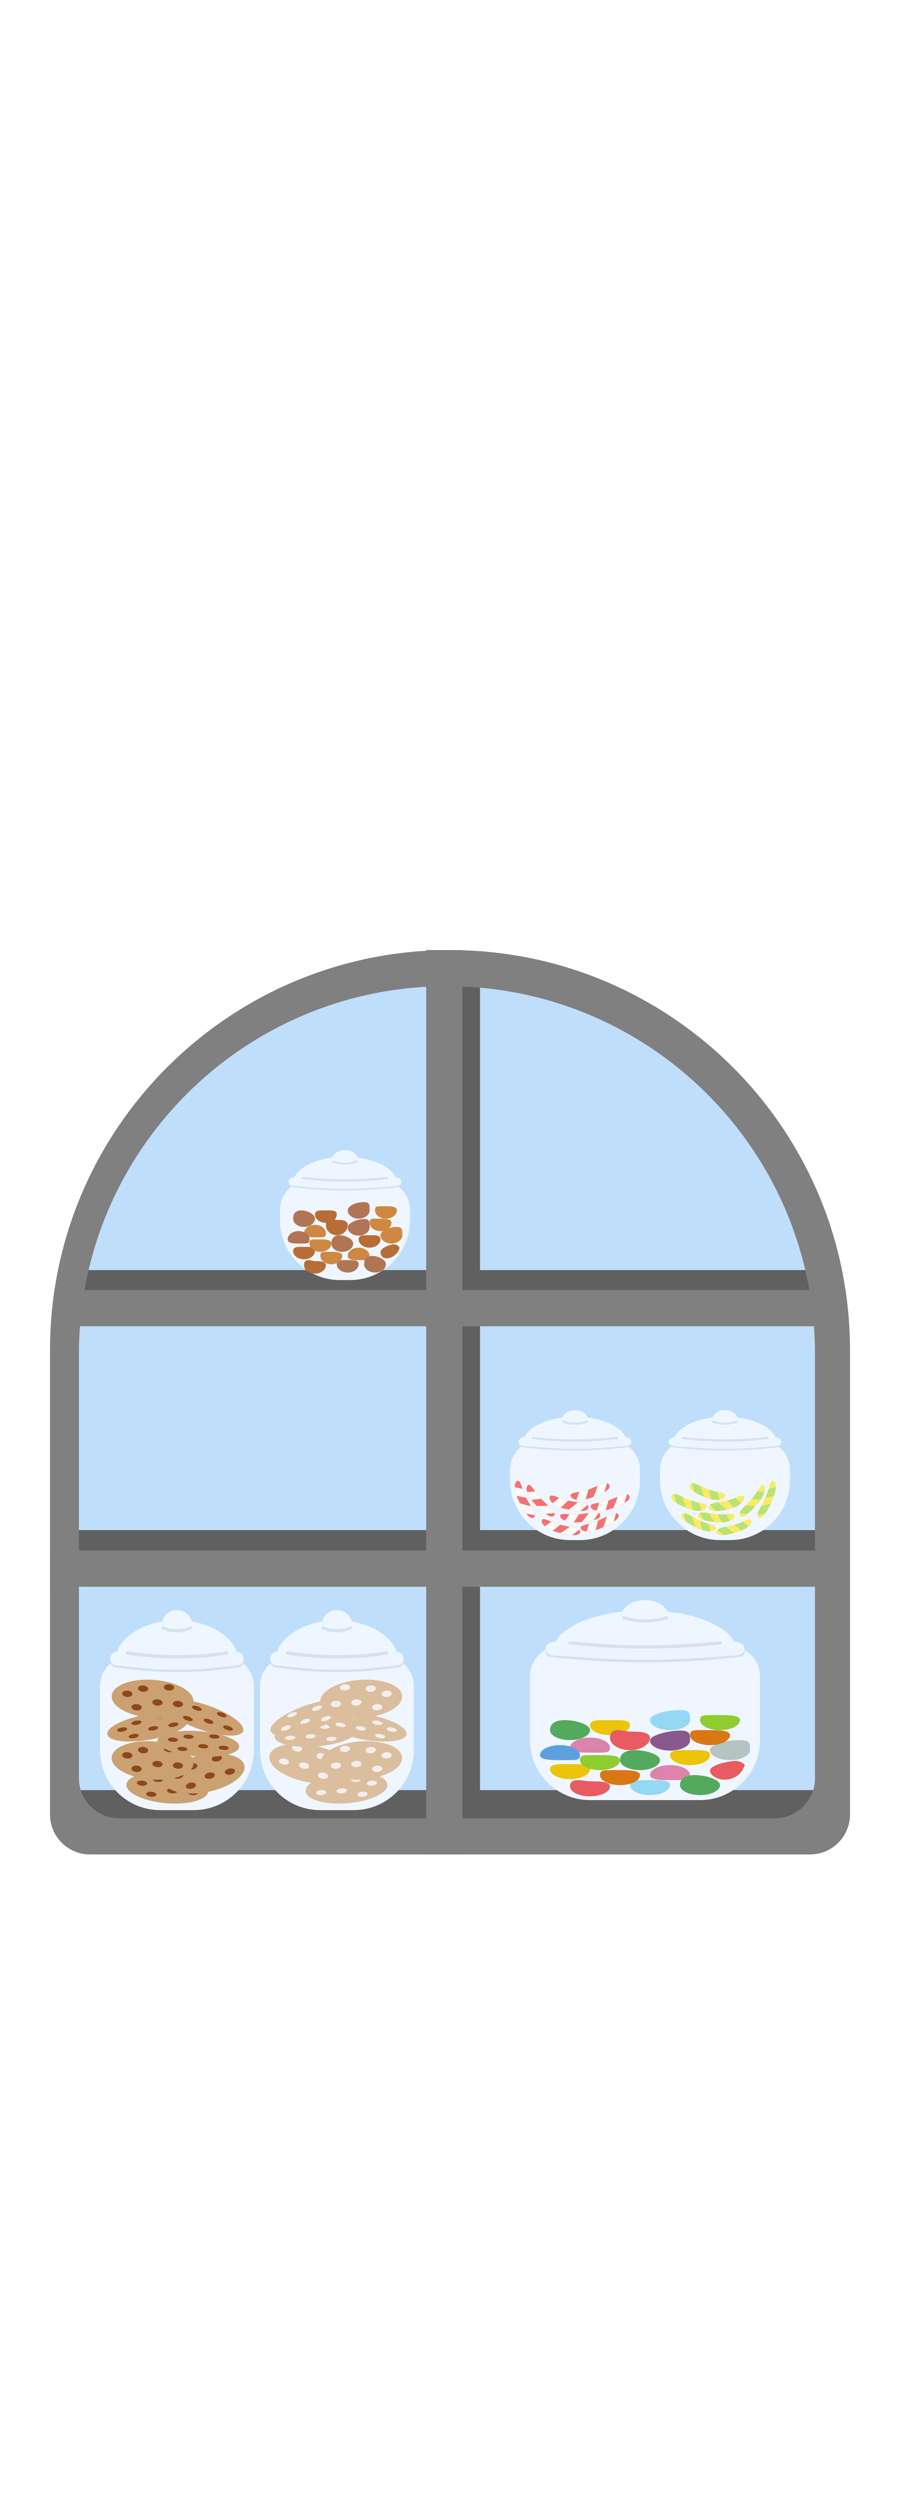 <svg width="90" height="250" viewBox="0 0 90 250" fill="none" xmlns="http://www.w3.org/2000/svg">
<path d="M7.894 135.417C7.894 115.093 24.37 98.617 44.694 98.617V98.617C65.018 98.617 81.494 115.093 81.494 135.417V177.816C81.494 180.025 79.703 181.816 77.494 181.816H11.894C9.685 181.816 7.894 180.025 7.894 177.816V135.417Z" fill="#BEDEFC"/>
<rect x="44" y="98" width="4" height="87" fill="#606060"/>
<rect x="7" y="131" width="4" height="76" transform="rotate(-90 7 131)" fill="#606060"/>
<rect x="7" y="157" width="4" height="76" transform="rotate(-90 7 157)" fill="#606060"/>
<rect x="6" y="183" width="4" height="76" transform="rotate(-90 6 183)" fill="#606060"/>
<path fill-rule="evenodd" clip-rule="evenodd" d="M45 95C22.909 95 5 112.909 5 135V181.434C5 183.643 6.791 185.434 9 185.434H81C83.209 185.434 85 183.643 85 181.434V135C85 112.909 67.091 95 45 95ZM44.694 98.617C24.37 98.617 7.894 115.093 7.894 135.417V177.816C7.894 180.025 9.685 181.816 11.894 181.816H77.494C79.703 181.816 81.494 180.025 81.494 177.816V135.417C81.494 115.093 65.018 98.617 44.694 98.617Z" fill="#808080"/>
<rect x="42.62" y="95" width="3.617" height="90.434" fill="#808080"/>
<rect x="5" y="158.665" width="3.617" height="79.582" transform="rotate(-90 5 158.665)" fill="#808080"/>
<rect x="5.723" y="132.62" width="3.617" height="78.858" transform="rotate(-90 5.723 132.62)" fill="#808080"/>
<path d="M41.385 168.615C41.385 166.959 40.041 165.615 38.385 165.615H29C27.343 165.615 26 166.959 26 168.615V175C26 178.314 28.686 181 32 181H35.385C38.698 181 41.385 178.314 41.385 175V168.615Z" fill="#F0F8FF"/>
<path d="M40.359 166.206C40.359 165.896 40.082 165.658 39.775 165.705L39.482 165.75C35.645 166.341 31.74 166.341 27.903 165.75L27.61 165.705C27.302 165.658 27.026 165.896 27.026 166.206V166.206C27.026 166.456 27.208 166.669 27.455 166.707L27.695 166.744C31.67 167.356 35.715 167.356 39.69 166.744L39.929 166.707C40.176 166.669 40.359 166.456 40.359 166.206V166.206Z" fill="#D6E2ED"/>
<path d="M27.538 166.128C28.531 166.128 30.294 166.128 33.692 166.128C37.091 166.128 37.861 166.128 39.846 166.128C39.846 163.862 37.091 162.026 33.692 162.026C30.294 162.026 27.538 163.862 27.538 166.128Z" fill="#EEF7FF"/>
<path d="M32.154 162.538C32.402 162.538 32.843 162.538 33.692 162.538C34.542 162.538 34.734 162.538 35.231 162.538C35.231 161.689 34.542 161 33.692 161C32.843 161 32.154 161.689 32.154 162.538Z" fill="#EEF7FF"/>
<path d="M40.359 165.856C40.359 165.453 40.01 165.138 39.609 165.179L36.897 165.458C34.766 165.676 32.618 165.676 30.487 165.458L27.775 165.179C27.374 165.138 27.026 165.453 27.026 165.856C27.026 166.205 27.289 166.497 27.636 166.533L30.146 166.79C32.504 167.032 34.88 167.032 37.238 166.79L39.748 166.533C40.095 166.497 40.359 166.205 40.359 165.856Z" fill="#EEF7FF"/>
<path d="M38.821 165.296C38.821 165.194 38.73 165.115 38.629 165.128L38.071 165.203C35.165 165.59 32.22 165.59 29.314 165.203L28.756 165.128C28.654 165.115 28.564 165.194 28.564 165.296V165.296C28.564 165.381 28.627 165.453 28.711 165.464L29.159 165.524C32.168 165.925 35.217 165.925 38.225 165.524L38.673 165.464C38.758 165.453 38.821 165.381 38.821 165.296V165.296Z" fill="#D6E2ED"/>
<path d="M35.231 162.779C35.231 162.666 35.113 162.591 35.01 162.637V162.637C34.175 163.008 33.209 163.008 32.374 162.637V162.637C32.271 162.591 32.154 162.666 32.154 162.779V162.779C32.154 162.841 32.191 162.897 32.247 162.922V162.922C33.16 163.328 34.224 163.328 35.137 162.922V162.922C35.194 162.897 35.231 162.841 35.231 162.779V162.779Z" fill="#D6E2ED"/>
<ellipse rx="4.103" ry="1.538" transform="matrix(-0.996 0.084 0.084 0.996 34.654 178.777)" fill="#DBBD99"/>
<ellipse rx="0.513" ry="0.256" transform="matrix(-0.996 0.084 0.084 0.996 32.12 179.249)" fill="#F5EFEC"/>
<ellipse rx="0.513" ry="0.256" transform="matrix(-0.996 0.084 0.084 0.996 37.187 178.305)" fill="#F5EFEC"/>
<ellipse rx="0.513" ry="0.256" transform="matrix(-0.996 0.084 0.084 0.996 35.611 177.924)" fill="#F5EFEC"/>
<ellipse rx="0.513" ry="0.256" transform="matrix(-0.996 0.084 0.084 0.996 34.164 179.076)" fill="#F5EFEC"/>
<ellipse rx="0.513" ry="0.256" transform="matrix(-0.996 0.084 0.084 0.996 36.252 179.413)" fill="#F5EFEC"/>
<ellipse rx="0.513" ry="0.256" transform="matrix(-0.996 0.084 0.084 0.996 33.034 177.885)" fill="#F5EFEC"/>
<ellipse rx="4.103" ry="1.866" transform="matrix(-0.981 -0.194 -0.194 0.981 30.971 176.345)" fill="#DBBD99"/>
<ellipse rx="0.513" ry="0.311" transform="matrix(-0.981 -0.194 -0.194 0.981 28.395 176.151)" fill="#F5EFEC"/>
<ellipse rx="0.513" ry="0.311" transform="matrix(-0.981 -0.194 -0.194 0.981 33.546 176.538)" fill="#F5EFEC"/>
<ellipse rx="0.513" ry="0.311" transform="matrix(-0.981 -0.194 -0.194 0.981 32.158 175.629)" fill="#F5EFEC"/>
<ellipse rx="0.513" ry="0.311" transform="matrix(-0.981 -0.194 -0.194 0.981 30.407 176.55)" fill="#F5EFEC"/>
<ellipse rx="0.513" ry="0.311" transform="matrix(-0.981 -0.194 -0.194 0.981 32.299 177.559)" fill="#F5EFEC"/>
<ellipse rx="0.513" ry="0.311" transform="matrix(-0.981 -0.194 -0.194 0.981 29.703 174.825)" fill="#F5EFEC"/>
<ellipse rx="4.103" ry="1.909" transform="matrix(-0.997 0.076 0.076 0.997 36.123 176.035)" fill="#DBBD99"/>
<ellipse rx="0.513" ry="0.318" transform="matrix(-0.997 0.076 0.076 0.997 33.591 176.546)" fill="#F5EFEC"/>
<ellipse rx="0.513" ry="0.318" transform="matrix(-0.997 0.076 0.076 0.997 38.656 175.523)" fill="#F5EFEC"/>
<ellipse rx="0.513" ry="0.318" transform="matrix(-0.997 0.076 0.076 0.997 37.074 175.005)" fill="#F5EFEC"/>
<ellipse rx="0.513" ry="0.318" transform="matrix(-0.997 0.076 0.076 0.997 35.636 176.391)" fill="#F5EFEC"/>
<ellipse rx="0.513" ry="0.318" transform="matrix(-0.997 0.076 0.076 0.997 37.73 176.87)" fill="#F5EFEC"/>
<ellipse rx="0.513" ry="0.318" transform="matrix(-0.997 0.076 0.076 0.997 34.493 174.882)" fill="#F5EFEC"/>
<ellipse rx="4.103" ry="1.265" transform="matrix(-0.997 0.076 0.076 0.997 31.557 173.367)" fill="#DBBD99"/>
<ellipse rx="0.513" ry="0.211" transform="matrix(-0.997 0.076 0.076 0.997 29.016 173.772)" fill="#F5EFEC"/>
<ellipse rx="0.513" ry="0.211" transform="matrix(-0.997 0.076 0.076 0.997 34.098 172.963)" fill="#F5EFEC"/>
<ellipse rx="0.513" ry="0.211" transform="matrix(-0.997 0.076 0.076 0.997 32.532 172.659)" fill="#F5EFEC"/>
<ellipse rx="0.513" ry="0.211" transform="matrix(-0.997 0.076 0.076 0.997 31.061 173.617)" fill="#F5EFEC"/>
<ellipse rx="0.513" ry="0.211" transform="matrix(-0.997 0.076 0.076 0.997 33.139 173.882)" fill="#F5EFEC"/>
<ellipse rx="0.513" ry="0.211" transform="matrix(-0.997 0.076 0.076 0.997 29.959 172.643)" fill="#F5EFEC"/>
<ellipse rx="4.103" ry="1.265" transform="matrix(-0.985 -0.175 -0.175 0.985 36.611 172.706)" fill="#DBBD99"/>
<ellipse rx="0.513" ry="0.211" transform="matrix(-0.985 -0.175 -0.175 0.985 34.05 172.466)" fill="#F5EFEC"/>
<ellipse rx="0.513" ry="0.211" transform="matrix(-0.985 -0.175 -0.175 0.985 39.173 172.946)" fill="#F5EFEC"/>
<ellipse rx="0.513" ry="0.211" transform="matrix(-0.985 -0.175 -0.175 0.985 37.732 172.262)" fill="#F5EFEC"/>
<ellipse rx="0.513" ry="0.211" transform="matrix(-0.985 -0.175 -0.175 0.985 36.069 172.824)" fill="#F5EFEC"/>
<ellipse rx="0.513" ry="0.211" transform="matrix(-0.985 -0.175 -0.175 0.985 38.015 173.598)" fill="#F5EFEC"/>
<ellipse rx="0.513" ry="0.211" transform="matrix(-0.985 -0.175 -0.175 0.985 35.244 171.607)" fill="#F5EFEC"/>
<ellipse rx="4.103" ry="1.265" transform="matrix(-0.944 0.329 0.329 0.944 30.94 171.75)" fill="#DBBD99"/>
<ellipse rx="0.513" ry="0.211" transform="matrix(-0.944 0.329 0.329 0.944 28.588 172.792)" fill="#F5EFEC"/>
<ellipse rx="0.513" ry="0.211" transform="matrix(-0.944 0.329 0.329 0.944 33.292 170.707)" fill="#F5EFEC"/>
<ellipse rx="0.513" ry="0.211" transform="matrix(-0.944 0.329 0.329 0.944 31.701 170.815)" fill="#F5EFEC"/>
<ellipse rx="0.513" ry="0.211" transform="matrix(-0.944 0.329 0.329 0.944 30.525 172.117)" fill="#F5EFEC"/>
<ellipse rx="0.513" ry="0.211" transform="matrix(-0.944 0.329 0.329 0.944 32.601 171.841)" fill="#F5EFEC"/>
<ellipse rx="0.513" ry="0.211" transform="matrix(-0.944 0.329 0.329 0.944 29.21 171.459)" fill="#F5EFEC"/>
<ellipse rx="4.103" ry="1.909" transform="matrix(-0.997 0.076 0.076 0.997 36.123 169.881)" fill="#DBBD99"/>
<ellipse rx="0.513" ry="0.318" transform="matrix(-0.997 0.076 0.076 0.997 33.591 170.392)" fill="#F5EFEC"/>
<ellipse rx="0.513" ry="0.318" transform="matrix(-0.997 0.076 0.076 0.997 38.656 169.369)" fill="#F5EFEC"/>
<ellipse rx="0.513" ry="0.318" transform="matrix(-0.997 0.076 0.076 0.997 37.074 168.851)" fill="#F5EFEC"/>
<ellipse rx="0.513" ry="0.318" transform="matrix(-0.997 0.076 0.076 0.997 35.636 170.237)" fill="#F5EFEC"/>
<ellipse rx="0.513" ry="0.318" transform="matrix(-0.997 0.076 0.076 0.997 37.73 170.716)" fill="#F5EFEC"/>
<ellipse rx="0.513" ry="0.318" transform="matrix(-0.997 0.076 0.076 0.997 34.493 168.728)" fill="#F5EFEC"/>
<g opacity="0.45" filter="url(#filter0_b_215_5298)">
<path d="M41.385 168.615C41.385 166.959 40.041 165.615 38.385 165.615H29C27.343 165.615 26 166.959 26 168.615V175C26 178.314 28.686 181 32 181H35.385C38.698 181 41.385 178.314 41.385 175V168.615Z" fill="#BEDBF5" fill-opacity="0.1"/>
</g>
<path d="M10 168.615C10 166.959 11.343 165.615 13 165.615H22.385C24.041 165.615 25.385 166.959 25.385 168.615V175C25.385 178.314 22.698 181 19.385 181H16C12.686 181 10 178.314 10 175V168.615Z" fill="#F0F8FF"/>
<path d="M11.026 166.206C11.026 165.896 11.303 165.658 11.61 165.705L11.903 165.75C15.74 166.341 19.645 166.341 23.482 165.75L23.775 165.705C24.082 165.658 24.359 165.896 24.359 166.206V166.206C24.359 166.456 24.176 166.669 23.929 166.707L23.69 166.744C19.715 167.356 15.67 167.356 11.695 166.744L11.455 166.707C11.208 166.669 11.026 166.456 11.026 166.206V166.206Z" fill="#D6E2ED"/>
<path d="M23.846 166.128C22.854 166.128 21.091 166.128 17.692 166.128C14.294 166.128 13.524 166.128 11.539 166.128C11.539 163.862 14.294 162.026 17.692 162.026C21.091 162.026 23.846 163.862 23.846 166.128Z" fill="#EEF7FF"/>
<path d="M19.231 162.538C18.983 162.538 18.542 162.538 17.692 162.538C16.843 162.538 16.65 162.538 16.154 162.538C16.154 161.689 16.843 161 17.692 161C18.542 161 19.231 161.689 19.231 162.538Z" fill="#EEF7FF"/>
<path d="M11.026 165.856C11.026 165.453 11.374 165.138 11.775 165.179L14.487 165.458C16.618 165.676 18.766 165.676 20.897 165.458L23.609 165.179C24.01 165.138 24.359 165.453 24.359 165.856C24.359 166.205 24.095 166.497 23.748 166.533L21.238 166.79C18.88 167.032 16.504 167.032 14.146 166.79L11.636 166.533C11.29 166.497 11.026 166.205 11.026 165.856Z" fill="#EEF7FF"/>
<path d="M12.564 165.296C12.564 165.194 12.654 165.115 12.756 165.128L13.314 165.203C16.22 165.59 19.164 165.59 22.07 165.203L22.628 165.128C22.73 165.115 22.82 165.194 22.82 165.296V165.296C22.82 165.381 22.758 165.453 22.673 165.464L22.225 165.524C19.216 165.925 16.168 165.925 13.159 165.524L12.711 165.464C12.627 165.453 12.564 165.381 12.564 165.296V165.296Z" fill="#D6E2ED"/>
<path d="M16.154 162.779C16.154 162.666 16.271 162.591 16.375 162.637V162.637C17.209 163.008 18.175 163.008 19.01 162.637V162.637C19.113 162.591 19.231 162.666 19.231 162.779V162.779C19.231 162.841 19.194 162.897 19.137 162.922V162.922C18.224 163.328 17.16 163.328 16.247 162.922V162.922C16.191 162.897 16.154 162.841 16.154 162.779V162.779Z" fill="#D6E2ED"/>
<ellipse cx="16.731" cy="178.777" rx="4.103" ry="1.538" transform="rotate(4.847 16.731 178.777)" fill="#CB9F6C"/>
<ellipse cx="19.264" cy="179.249" rx="0.513" ry="0.256" transform="rotate(4.847 19.264 179.249)" fill="#894211"/>
<ellipse cx="14.198" cy="178.305" rx="0.513" ry="0.256" transform="rotate(4.847 14.198 178.305)" fill="#894211"/>
<ellipse cx="15.774" cy="177.924" rx="0.513" ry="0.256" transform="rotate(4.847 15.774 177.924)" fill="#894211"/>
<ellipse cx="17.22" cy="179.076" rx="0.513" ry="0.256" transform="rotate(4.847 17.22 179.076)" fill="#894211"/>
<ellipse cx="15.133" cy="179.413" rx="0.513" ry="0.256" transform="rotate(4.847 15.133 179.413)" fill="#894211"/>
<ellipse cx="18.35" cy="177.885" rx="0.513" ry="0.256" transform="rotate(4.847 18.35 177.885)" fill="#894211"/>
<ellipse cx="20.414" cy="177.345" rx="4.103" ry="1.866" transform="rotate(-11.209 20.414 177.345)" fill="#CB9F6C"/>
<ellipse cx="22.989" cy="177.151" rx="0.513" ry="0.311" transform="rotate(-11.209 22.989 177.151)" fill="#894211"/>
<ellipse cx="17.838" cy="177.538" rx="0.513" ry="0.311" transform="rotate(-11.209 17.838 177.538)" fill="#894211"/>
<ellipse cx="19.226" cy="176.629" rx="0.513" ry="0.311" transform="rotate(-11.209 19.226 176.629)" fill="#894211"/>
<ellipse cx="20.977" cy="177.55" rx="0.513" ry="0.311" transform="rotate(-11.209 20.977 177.55)" fill="#894211"/>
<ellipse cx="19.086" cy="178.559" rx="0.513" ry="0.311" transform="rotate(-11.209 19.086 178.559)" fill="#894211"/>
<ellipse cx="21.681" cy="175.826" rx="0.513" ry="0.311" transform="rotate(-11.209 21.681 175.826)" fill="#894211"/>
<ellipse cx="15.261" cy="176.035" rx="4.103" ry="1.909" transform="rotate(4.345 15.261 176.035)" fill="#CB9F6C"/>
<ellipse cx="17.794" cy="176.546" rx="0.513" ry="0.318" transform="rotate(4.345 17.794 176.546)" fill="#894211"/>
<ellipse cx="12.728" cy="175.523" rx="0.513" ry="0.318" transform="rotate(4.345 12.728 175.523)" fill="#894211"/>
<ellipse cx="14.311" cy="175.005" rx="0.513" ry="0.318" transform="rotate(4.345 14.311 175.005)" fill="#894211"/>
<ellipse cx="15.748" cy="176.391" rx="0.513" ry="0.318" transform="rotate(4.345 15.748 176.391)" fill="#894211"/>
<ellipse cx="13.655" cy="176.87" rx="0.513" ry="0.318" transform="rotate(4.345 13.655 176.87)" fill="#894211"/>
<ellipse cx="16.891" cy="174.882" rx="0.513" ry="0.318" transform="rotate(4.345 16.891 174.882)" fill="#894211"/>
<ellipse cx="19.828" cy="174.367" rx="4.103" ry="1.265" transform="rotate(4.345 19.828 174.367)" fill="#CB9F6C"/>
<ellipse cx="22.369" cy="174.772" rx="0.513" ry="0.211" transform="rotate(4.345 22.369 174.772)" fill="#894211"/>
<ellipse cx="17.287" cy="173.963" rx="0.513" ry="0.211" transform="rotate(4.345 17.287 173.963)" fill="#894211"/>
<ellipse cx="18.853" cy="173.659" rx="0.513" ry="0.211" transform="rotate(4.345 18.853 173.659)" fill="#894211"/>
<ellipse cx="20.323" cy="174.617" rx="0.513" ry="0.211" transform="rotate(4.345 20.323 174.617)" fill="#894211"/>
<ellipse cx="18.246" cy="174.882" rx="0.513" ry="0.211" transform="rotate(4.345 18.246 174.882)" fill="#894211"/>
<ellipse cx="21.425" cy="173.643" rx="0.513" ry="0.211" transform="rotate(4.345 21.425 173.643)" fill="#894211"/>
<ellipse cx="14.774" cy="172.706" rx="4.103" ry="1.265" transform="rotate(-10.061 14.774 172.706)" fill="#CB9F6C"/>
<ellipse cx="17.335" cy="172.466" rx="0.513" ry="0.211" transform="rotate(-10.061 17.335 172.466)" fill="#894211"/>
<ellipse cx="12.212" cy="172.946" rx="0.513" ry="0.211" transform="rotate(-10.061 12.212 172.946)" fill="#894211"/>
<ellipse cx="13.653" cy="172.262" rx="0.513" ry="0.211" transform="rotate(-10.061 13.653 172.262)" fill="#894211"/>
<ellipse cx="15.315" cy="172.824" rx="0.513" ry="0.211" transform="rotate(-10.061 15.315 172.824)" fill="#894211"/>
<ellipse cx="13.369" cy="173.598" rx="0.513" ry="0.211" transform="rotate(-10.061 13.369 173.598)" fill="#894211"/>
<ellipse cx="16.141" cy="171.607" rx="0.513" ry="0.211" transform="rotate(-10.061 16.141 171.607)" fill="#894211"/>
<ellipse cx="20.444" cy="171.75" rx="4.103" ry="1.265" transform="rotate(19.204 20.444 171.75)" fill="#CB9F6C"/>
<ellipse cx="22.797" cy="172.792" rx="0.513" ry="0.211" transform="rotate(19.204 22.797 172.792)" fill="#894211"/>
<ellipse cx="18.092" cy="170.707" rx="0.513" ry="0.211" transform="rotate(19.204 18.092 170.707)" fill="#894211"/>
<ellipse cx="19.684" cy="170.815" rx="0.513" ry="0.211" transform="rotate(19.204 19.684 170.815)" fill="#894211"/>
<ellipse cx="20.859" cy="172.117" rx="0.513" ry="0.211" transform="rotate(19.204 20.859 172.117)" fill="#894211"/>
<ellipse cx="18.784" cy="171.841" rx="0.513" ry="0.211" transform="rotate(19.204 18.784 171.841)" fill="#894211"/>
<ellipse cx="22.175" cy="171.459" rx="0.513" ry="0.211" transform="rotate(19.204 22.175 171.459)" fill="#894211"/>
<ellipse cx="15.261" cy="169.881" rx="4.103" ry="1.909" transform="rotate(4.345 15.261 169.881)" fill="#CB9F6C"/>
<ellipse cx="17.794" cy="170.392" rx="0.513" ry="0.318" transform="rotate(4.345 17.794 170.392)" fill="#894211"/>
<ellipse cx="12.728" cy="169.369" rx="0.513" ry="0.318" transform="rotate(4.345 12.728 169.369)" fill="#894211"/>
<ellipse cx="14.311" cy="168.851" rx="0.513" ry="0.318" transform="rotate(4.345 14.311 168.851)" fill="#894211"/>
<ellipse cx="15.748" cy="170.237" rx="0.513" ry="0.318" transform="rotate(4.345 15.748 170.237)" fill="#894211"/>
<ellipse cx="13.655" cy="170.716" rx="0.513" ry="0.318" transform="rotate(4.345 13.655 170.716)" fill="#894211"/>
<ellipse cx="16.891" cy="168.728" rx="0.513" ry="0.318" transform="rotate(4.345 16.891 168.728)" fill="#894211"/>
<g opacity="0.45" filter="url(#filter1_b_215_5298)">
<path d="M10 168.615C10 166.959 11.343 165.615 13 165.615H22.385C24.041 165.615 25.385 166.959 25.385 168.615V175C25.385 178.314 22.698 181 19.385 181H16C12.686 181 10 178.314 10 175V168.615Z" fill="#BEDBF5" fill-opacity="0.1"/>
</g>
<path d="M53 167.615C53 165.959 54.343 164.615 56 164.615H73C74.657 164.615 76 165.959 76 167.615V174C76 177.314 73.314 180 70 180H59C55.686 180 53 177.314 53 174V167.615Z" fill="#F0F8FF"/>
<path d="M54.533 165.181C54.533 164.878 54.795 164.642 55.096 164.673L56.3 164.797C61.752 165.358 67.248 165.358 72.701 164.797L73.904 164.673C74.205 164.642 74.467 164.878 74.467 165.181V165.181C74.467 165.442 74.269 165.661 74.009 165.688L72.98 165.794C67.341 166.374 61.659 166.374 56.021 165.794L54.991 165.688C54.731 165.661 54.533 165.442 54.533 165.181V165.181Z" fill="#D6E2ED"/>
<path d="M73.7 165.128C72.216 165.128 69.581 165.128 64.5 165.128C59.419 165.128 58.268 165.128 55.3 165.128C55.3 162.862 59.419 161.026 64.5 161.026C69.581 161.026 73.7 162.862 73.7 165.128Z" fill="#EEF7FF"/>
<path d="M66.8 161.538C66.429 161.538 65.77 161.538 64.5 161.538C63.23 161.538 62.942 161.538 62.2 161.538C62.2 160.689 63.23 160 64.5 160C65.77 160 66.8 160.689 66.8 161.538Z" fill="#EEF7FF"/>
<path d="M54.533 164.856C54.533 164.453 55.055 164.138 55.654 164.179L59.709 164.458C62.895 164.676 66.106 164.676 69.291 164.458L73.346 164.179C73.946 164.138 74.467 164.453 74.467 164.856C74.467 165.205 74.072 165.497 73.554 165.533L69.801 165.79C66.276 166.032 62.724 166.032 59.199 165.79L55.447 165.533C54.928 165.497 54.533 165.205 54.533 164.856Z" fill="#EEF7FF"/>
<path d="M56.833 164.289C56.833 164.189 56.919 164.11 57.018 164.119L58.342 164.237C62.439 164.603 66.56 164.603 70.657 164.237L71.981 164.119C72.081 164.11 72.166 164.189 72.166 164.289V164.289C72.166 164.377 72.099 164.45 72.011 164.458L70.861 164.561C66.629 164.938 62.371 164.938 58.138 164.561L56.988 164.458C56.9 164.45 56.833 164.377 56.833 164.289V164.289Z" fill="#D6E2ED"/>
<path d="M62.2 161.758C62.2 161.649 62.306 161.57 62.41 161.601L62.623 161.664C63.848 162.028 65.152 162.028 66.377 161.664L66.589 161.601C66.695 161.57 66.8 161.649 66.8 161.758V161.758C66.8 161.831 66.752 161.895 66.683 161.915L66.544 161.957C65.21 162.353 63.79 162.353 62.456 161.957L62.317 161.915C62.248 161.895 62.2 161.831 62.2 161.758V161.758Z" fill="#D6E2ED"/>
<path d="M69 177.5C69 178.052 68.605 178 67.5 178C66.395 178 65 178.052 65 177.5C65 176.948 65.895 176.5 67 176.5C68.105 176.5 69 176.948 69 177.5Z" fill="#DC81A7"/>
<path d="M61 174.75C61 175.302 60.605 175.25 59.5 175.25C58.395 175.25 57 175.302 57 174.75C57 174.198 57.895 173.75 59 173.75C60.105 173.75 61 174.198 61 174.75Z" fill="#DC81A7"/>
<path d="M58 175.5C58 176.052 57.605 176 56.5 176C55.395 176 54 176.052 54 175.5C54 174.948 54.895 174.5 56 174.5C57.105 174.5 58 174.948 58 175.5Z" fill="#589EDD"/>
<path d="M72 178.5C72 179.052 71.105 179.5 70 179.5C68.895 179.5 68 179.052 68 178.5C68 177.948 68.395 177.5 69.5 177.5C70.605 177.5 72 177.948 72 178.5Z" fill="#4DA855"/>
<path d="M59 173C59 173.552 58.105 174 57 174C55.895 174 55 173.552 55 173C55 172.448 55.395 172 56.5 172C57.605 172 59 172.448 59 173Z" fill="#4DA855"/>
<path d="M66 176C66 176.552 65.105 177 64 177C62.895 177 62 176.552 62 176C62 175.448 62.395 175 63.5 175C64.605 175 66 175.448 66 176Z" fill="#4DA855"/>
<path d="M67 178.501C67 179.054 66.105 179.501 65 179.501C63.895 179.501 63 179.054 63 178.501C63 177.949 63.895 178.001 65 178.001C66.105 178.001 67 177.949 67 178.501Z" fill="#91D8F2"/>
<path d="M74.406 176.406C74.426 176.426 74.491 176.518 74.478 176.543C74.401 176.697 74.337 176.826 74.278 176.937C73.745 177.94 72.269 178.28 71.351 177.612C71.13 177.451 71 177.256 71 177.046C71 176.593 72.275 176.209 73.343 176.086C73.704 176.044 74.148 176.149 74.406 176.406V176.406Z" fill="#E9565A"/>
<path d="M75 175C75 175.552 74.105 176 73 176C71.895 176 71 175.552 71 175C71 174.448 72.5 173.999 74 173.999C75.105 173.999 75 174.448 75 175Z" fill="#B4C2C0"/>
<path d="M69 174.047C69 174.599 68.105 175.047 67 175.047C65.895 175.047 65 174.599 65 174.047C65 173.495 66.895 173.046 68 173.046C69.105 173.046 69 173.495 69 174.047Z" fill="#875387"/>
<path d="M69 172.001C69 172.553 68.105 173.001 67 173.001C65.895 173.001 65 172.553 65 172.001C65 171.449 66.5 171 68 171C69.105 171 69 171.449 69 172.001Z" fill="#91D8F2"/>
<path d="M59 176.901C59 177.454 58.105 177.901 57 177.901C55.895 177.901 55 177.454 55 176.901C55 176.349 55.895 176.401 57 176.401C58.105 176.401 59 176.349 59 176.901Z" fill="#ECC300"/>
<path d="M71 175.501C71 176.054 70.105 176.501 69 176.501C67.895 176.501 67 176.054 67 175.501C67 174.949 67.895 175.001 69 175.001C70.105 175.001 71 174.949 71 175.501Z" fill="#ECC300"/>
<path d="M63 172.501C63 173.054 62.105 173.501 61 173.501C59.895 173.501 59 173.054 59 172.501C59 171.949 59.895 172.001 61 172.001C62.105 172.001 63 171.949 63 172.501Z" fill="#ECC300"/>
<path d="M64 177.501C64 178.054 63.105 178.501 62 178.501C60.895 178.501 60 178.054 60 177.501C60 176.949 60.395 177.001 61.5 177.001C62.605 177.001 64 176.949 64 177.501Z" fill="#DA730A"/>
<path d="M73 173.501C73 174.054 72.105 174.501 71 174.501C69.895 174.501 69 174.054 69 173.501C69 172.949 69.395 173.001 70.5 173.001C71.605 173.001 73 172.949 73 173.501Z" fill="#DA730A"/>
<path d="M62 176.001C62 176.554 61.105 177.001 60 177.001C58.895 177.001 58 176.554 58 176.001C58 175.449 58.395 175.501 59.5 175.501C60.605 175.501 62 175.449 62 176.001Z" fill="#8CCC24"/>
<path d="M74 172.001C74 172.554 73.105 173.001 72 173.001C70.895 173.001 70 172.554 70 172.001C70 171.449 70.395 171.501 71.5 171.501C72.605 171.501 74 171.449 74 172.001Z" fill="#8CCC24"/>
<path d="M61 178.625C61 179.177 60.105 179.625 59 179.625C57.895 179.625 57 179.177 57 178.625C57 177.625 58.5 178.125 59 178.125C59.5 178.125 61 178.073 61 178.625Z" fill="#E9565A"/>
<path d="M65 173.769C65 174.449 64.105 175 63 175C61.895 175 61 174.449 61 173.769C61 172.539 62.5 173.154 63 173.154C63.5 173.154 65 173.09 65 173.769Z" fill="#E9565A"/>
<g opacity="0.45" filter="url(#filter2_b_215_5298)">
<path d="M53 167.615C53 165.959 54.343 164.615 56 164.615H73C74.657 164.615 76 165.959 76 167.615V174C76 177.314 73.314 180 70 180H59C55.686 180 53 177.314 53 174V167.615Z" fill="#BEDBF5" fill-opacity="0.1"/>
</g>
<path d="M28 121C28 119.343 29.343 118 31 118H38C39.657 118 41 119.343 41 121V122C41 125.314 38.314 128 35 128H34C30.686 128 28 125.314 28 122V121Z" fill="#F0F8FF"/>
<path d="M28.867 118.373C28.867 118.174 29.04 118.021 29.237 118.044L29.767 118.107C32.911 118.479 36.089 118.479 39.233 118.107L39.763 118.044C39.96 118.021 40.133 118.174 40.133 118.373V118.373C40.133 118.54 40.008 118.682 39.841 118.701L39.398 118.754C36.144 119.139 32.856 119.139 29.602 118.754L29.159 118.701C28.992 118.682 28.867 118.54 28.867 118.373V118.373Z" fill="#D6E2ED"/>
<path d="M39.7 118.333C38.861 118.333 37.372 118.333 34.5 118.333C31.628 118.333 30.977 118.333 29.3 118.333C29.3 116.861 31.628 115.667 34.5 115.667C37.372 115.667 39.7 116.861 39.7 118.333Z" fill="#EEF7FF"/>
<path d="M35.8 116C35.59 116 35.218 116 34.5 116C33.782 116 33.619 116 33.2 116C33.2 115.448 33.782 115 34.5 115C35.218 115 35.8 115.448 35.8 116Z" fill="#EEF7FF"/>
<path d="M28.867 118.156C28.867 117.894 29.161 117.69 29.5 117.717L31.792 117.897C33.593 118.04 35.407 118.04 37.208 117.897L39.5 117.717C39.839 117.69 40.133 117.894 40.133 118.156C40.133 118.383 39.91 118.573 39.617 118.596L37.496 118.764C35.504 118.921 33.496 118.921 31.504 118.764L29.383 118.596C29.09 118.573 28.867 118.383 28.867 118.156Z" fill="#EEF7FF"/>
<path d="M30.166 117.789C30.166 117.724 30.223 117.672 30.288 117.679L30.936 117.746C33.306 117.989 35.694 117.989 38.063 117.746L38.711 117.679C38.776 117.672 38.833 117.724 38.833 117.789V117.789C38.833 117.846 38.79 117.893 38.734 117.899L38.185 117.955C35.734 118.207 33.265 118.207 30.815 117.955L30.266 117.899C30.209 117.893 30.166 117.846 30.166 117.789V117.789Z" fill="#D6E2ED"/>
<path d="M33.2 116.147C33.2 116.075 33.271 116.024 33.339 116.048L33.421 116.075C34.12 116.315 34.88 116.315 35.579 116.075L35.661 116.048C35.729 116.024 35.8 116.075 35.8 116.147V116.147C35.8 116.192 35.771 116.232 35.729 116.247L35.677 116.264C34.914 116.525 34.086 116.525 33.323 116.264L33.271 116.247C33.228 116.232 33.2 116.192 33.2 116.147V116.147Z" fill="#D6E2ED"/>
<path d="M36.957 125.588C36.957 126.046 36.741 126.003 36.138 126.003C35.534 126.003 34.772 126.046 34.772 125.588C34.772 125.131 35.261 124.759 35.865 124.759C36.468 124.759 36.957 125.131 36.957 125.588Z" fill="#D08439"/>
<path d="M32.588 123.309C32.588 123.767 32.372 123.723 31.768 123.723C31.165 123.723 30.403 123.767 30.403 123.309C30.403 122.851 30.892 122.48 31.495 122.48C32.099 122.48 32.588 122.851 32.588 123.309Z" fill="#D08439"/>
<path d="M30.949 123.93C30.949 124.388 30.733 124.345 30.13 124.345C29.527 124.345 28.765 124.388 28.765 123.93C28.765 123.473 29.254 123.101 29.857 123.101C30.46 123.101 30.949 123.473 30.949 123.93Z" fill="#B0714E"/>
<path d="M38.595 126.417C38.595 126.875 38.106 127.246 37.503 127.246C36.9 127.246 36.411 126.875 36.411 126.417C36.411 125.96 36.627 125.588 37.23 125.588C37.833 125.588 38.595 125.96 38.595 126.417Z" fill="#B0714E"/>
<path d="M31.495 121.858C31.495 122.316 31.006 122.687 30.403 122.687C29.8 122.687 29.311 122.316 29.311 121.858C29.311 121.4 29.527 121.029 30.13 121.029C30.733 121.029 31.495 121.4 31.495 121.858Z" fill="#B0714E"/>
<path d="M35.318 124.345C35.318 124.803 34.829 125.174 34.226 125.174C33.623 125.174 33.134 124.803 33.134 124.345C33.134 123.887 33.35 123.516 33.953 123.516C34.556 123.516 35.318 123.887 35.318 124.345Z" fill="#B0714E"/>
<path d="M35.865 126.418C35.865 126.876 35.376 127.247 34.772 127.247C34.169 127.247 33.68 126.876 33.68 126.418C33.68 125.961 34.169 126.004 34.772 126.004C35.376 126.004 35.865 125.961 35.865 126.418Z" fill="#B0714E"/>
<path d="M39.925 124.705C39.933 124.717 39.958 124.768 39.953 124.781C39.935 124.836 39.918 124.888 39.903 124.935C39.622 125.779 38.258 126.219 38.065 125.351C38.054 125.306 38.049 125.259 38.049 125.212C38.049 124.859 38.663 124.558 39.221 124.437C39.475 124.383 39.782 124.488 39.925 124.705V124.705Z" fill="#B8682D"/>
<path d="M40.234 123.516C40.234 123.974 39.745 124.345 39.142 124.345C38.538 124.345 38.049 123.974 38.049 123.516C38.049 123.058 38.868 122.686 39.688 122.686C40.291 122.686 40.234 123.058 40.234 123.516Z" fill="#D08439"/>
<path d="M36.957 122.726C36.957 123.184 36.468 123.555 35.865 123.555C35.261 123.555 34.772 123.184 34.772 122.726C34.772 122.268 35.807 121.896 36.411 121.896C37.014 121.896 36.957 122.268 36.957 122.726Z" fill="#B0714E"/>
<path d="M36.957 121.03C36.957 121.488 36.468 121.859 35.865 121.859C35.261 121.859 34.772 121.488 34.772 121.03C34.772 120.572 35.592 120.2 36.411 120.2C37.014 120.2 36.957 120.572 36.957 121.03Z" fill="#B0714E"/>
<path d="M31.495 125.092C31.495 125.55 31.006 125.921 30.403 125.921C29.8 125.921 29.311 125.55 29.311 125.092C29.311 124.634 29.8 124.678 30.403 124.678C31.006 124.678 31.495 124.634 31.495 125.092Z" fill="#B8682D"/>
<path d="M38.049 123.931C38.049 124.389 37.56 124.76 36.957 124.76C36.354 124.76 35.865 124.389 35.865 123.931C35.865 123.474 36.354 123.517 36.957 123.517C37.56 123.517 38.049 123.474 38.049 123.931Z" fill="#B8682D"/>
<path d="M33.68 121.445C33.68 121.902 33.191 122.273 32.588 122.273C31.984 122.273 31.495 121.902 31.495 121.445C31.495 120.987 31.984 121.03 32.588 121.03C33.191 121.03 33.68 120.987 33.68 121.445Z" fill="#B8682D"/>
<path d="M34.226 125.589C34.226 126.047 33.737 126.418 33.134 126.418C32.531 126.418 32.041 126.047 32.041 125.589C32.041 125.132 32.258 125.175 32.861 125.175C33.464 125.175 34.226 125.132 34.226 125.589Z" fill="#D08439"/>
<path d="M39.142 122.274C39.142 122.731 38.652 123.103 38.049 123.103C37.446 123.103 36.957 122.731 36.957 122.274C36.957 121.816 37.173 121.859 37.776 121.859C38.379 121.859 39.142 121.816 39.142 122.274Z" fill="#D08439"/>
<path d="M33.134 124.346C33.134 124.804 32.645 125.175 32.041 125.175C31.438 125.175 30.949 124.804 30.949 124.346C30.949 123.888 31.165 123.932 31.768 123.932C32.372 123.932 33.134 123.888 33.134 124.346Z" fill="#D08439"/>
<path d="M39.688 121.03C39.688 121.488 39.199 121.859 38.595 121.859C37.992 121.859 37.503 121.488 37.503 121.03C37.503 120.572 37.719 120.616 38.322 120.616C38.925 120.616 39.688 120.572 39.688 121.03Z" fill="#D08439"/>
<path d="M32.588 126.521C32.588 126.979 32.099 127.35 31.495 127.35C30.892 127.35 30.403 126.979 30.403 126.521C30.403 125.692 31.222 126.107 31.495 126.107C31.768 126.107 32.588 126.063 32.588 126.521Z" fill="#B8682D"/>
<path d="M34.772 122.496C34.772 123.059 34.283 123.516 33.68 123.516C33.077 123.516 32.588 123.059 32.588 122.496C32.588 121.475 33.407 121.986 33.68 121.986C33.953 121.986 34.772 121.932 34.772 122.496Z" fill="#B8682D"/>
<g opacity="0.45" filter="url(#filter3_b_215_5298)">
<path d="M28 121C28 119.343 29.343 118 31 118H38C39.657 118 41 119.343 41 121V122C41 125.314 38.314 128 35 128H34C30.686 128 28 125.314 28 122V121Z" fill="#BEDBF5" fill-opacity="0.1"/>
</g>
<path d="M51 147C51 145.343 52.343 144 54 144H61C62.657 144 64 145.343 64 147V148C64 151.314 61.314 154 58 154H57C53.686 154 51 151.314 51 148V147Z" fill="#F0F8FF"/>
<path d="M51.867 144.373C51.867 144.174 52.04 144.021 52.237 144.044L52.767 144.107C55.911 144.479 59.089 144.479 62.233 144.107L62.763 144.044C62.96 144.021 63.133 144.174 63.133 144.373V144.373C63.133 144.54 63.008 144.682 62.841 144.701L62.398 144.754C59.144 145.139 55.856 145.139 52.602 144.754L52.159 144.701C51.992 144.682 51.867 144.54 51.867 144.373V144.373Z" fill="#D6E2ED"/>
<path d="M62.7 144.333C61.861 144.333 60.372 144.333 57.5 144.333C54.628 144.333 53.977 144.333 52.3 144.333C52.3 142.861 54.628 141.667 57.5 141.667C60.372 141.667 62.7 142.861 62.7 144.333Z" fill="#EEF7FF"/>
<path d="M58.8 142C58.59 142 58.218 142 57.5 142C56.782 142 56.619 142 56.2 142C56.2 141.448 56.782 141 57.5 141C58.218 141 58.8 141.448 58.8 142Z" fill="#EEF7FF"/>
<path d="M51.867 144.156C51.867 143.894 52.161 143.69 52.5 143.717L54.792 143.897C56.593 144.04 58.407 144.04 60.208 143.897L62.5 143.717C62.839 143.69 63.133 143.894 63.133 144.156C63.133 144.383 62.91 144.573 62.617 144.596L60.496 144.764C58.504 144.921 56.496 144.921 54.504 144.764L52.383 144.596C52.09 144.573 51.867 144.383 51.867 144.156Z" fill="#EEF7FF"/>
<path d="M53.166 143.789C53.166 143.724 53.223 143.672 53.288 143.679L53.936 143.746C56.306 143.989 58.694 143.989 61.063 143.746L61.711 143.679C61.776 143.672 61.833 143.724 61.833 143.789V143.789C61.833 143.846 61.79 143.893 61.734 143.899L61.185 143.955C58.734 144.207 56.265 144.207 53.815 143.955L53.266 143.899C53.209 143.893 53.166 143.846 53.166 143.789V143.789Z" fill="#D6E2ED"/>
<path d="M56.2 142.147C56.2 142.075 56.271 142.024 56.339 142.048L56.421 142.075C57.12 142.315 57.88 142.315 58.579 142.075L58.661 142.048C58.729 142.024 58.8 142.075 58.8 142.147V142.147C58.8 142.192 58.771 142.232 58.729 142.247L58.677 142.264C57.914 142.525 57.086 142.525 56.323 142.264L56.271 142.247C56.228 142.232 56.2 142.192 56.2 142.147V142.147Z" fill="#D6E2ED"/>
<path d="M58.011 153.226C57.913 153.659 57.027 153.515 55.95 153.269C54.873 153.024 54.08 152.475 54.178 152.042C54.277 151.61 55.051 152.241 56.128 152.487C57.205 152.732 58.11 152.794 58.011 153.226Z" fill="#F56D6D"/>
<path fill-rule="evenodd" clip-rule="evenodd" d="M54.478 152.615C54.508 152.596 54.538 152.575 54.569 152.554C54.757 152.424 54.934 152.293 55.099 152.172C55.109 152.165 55.119 152.158 55.128 152.151C55.385 152.257 55.685 152.374 56.016 152.459C55.812 152.645 55.548 152.845 55.253 153.055C54.934 152.927 54.667 152.775 54.478 152.615ZM57.21 153.494C56.883 153.468 56.479 153.388 56.04 153.29C56.197 153.205 56.359 153.109 56.519 152.999C56.682 152.885 56.838 152.771 56.984 152.664C57.405 152.75 57.739 152.83 57.904 152.958C57.712 153.127 57.474 153.307 57.21 153.494Z" fill="#FFFEF7"/>
<path d="M60.03 151.497C60.077 151.938 59.192 152.088 58.094 152.204C56.995 152.32 56.067 152.056 56.021 151.615C55.974 151.174 56.911 151.522 58.01 151.406C59.108 151.29 59.984 151.056 60.03 151.497Z" fill="#F56D6D"/>
<path fill-rule="evenodd" clip-rule="evenodd" d="M56.49 152.061C56.512 152.032 56.534 152.003 56.556 151.974C56.691 151.789 56.817 151.609 56.934 151.44C56.941 151.431 56.948 151.421 56.955 151.411C57.232 151.428 57.554 151.443 57.894 151.416C57.762 151.658 57.577 151.932 57.365 152.226C57.022 152.209 56.72 152.151 56.49 152.061ZM59.359 152.009C59.041 152.09 58.633 152.146 58.185 152.194C58.307 152.063 58.429 151.921 58.544 151.764C58.663 151.604 58.773 151.446 58.877 151.297C59.303 151.242 59.645 151.21 59.843 151.278C59.715 151.5 59.548 151.747 59.359 152.009Z" fill="#FFFEF7"/>
<path d="M58.835 150.761C58.747 151.233 57.856 151.131 56.77 150.93C55.683 150.729 54.874 150.183 54.961 149.71C55.049 149.237 55.842 149.873 56.928 150.074C58.014 150.275 58.922 150.288 58.835 150.761Z" fill="#F56D6D"/>
<path fill-rule="evenodd" clip-rule="evenodd" d="M55.277 150.311C55.307 150.288 55.336 150.264 55.366 150.24C55.551 150.088 55.726 149.936 55.888 149.795C55.898 149.787 55.907 149.779 55.916 149.771C56.177 149.87 56.48 149.979 56.814 150.051C56.615 150.264 56.356 150.496 56.066 150.74C55.742 150.621 55.471 150.473 55.277 150.311ZM58.039 151.097C57.711 151.088 57.303 151.027 56.86 150.947C57.016 150.846 57.176 150.733 57.333 150.604C57.494 150.471 57.647 150.339 57.791 150.214C58.215 150.282 58.551 150.348 58.721 150.478C58.532 150.671 58.298 150.879 58.039 151.097Z" fill="#FFFEF7"/>
<path d="M62.936 149.593C63.106 150.042 62.29 150.416 61.257 150.807C60.224 151.198 59.249 151.15 59.079 150.7C58.908 150.25 59.916 150.383 60.949 149.993C61.983 149.602 62.766 149.143 62.936 149.593Z" fill="#F56D6D"/>
<path fill-rule="evenodd" clip-rule="evenodd" d="M59.66 151.051C59.674 151.015 59.687 150.98 59.699 150.944C59.779 150.717 59.85 150.498 59.916 150.293C59.92 150.281 59.923 150.269 59.927 150.257C60.202 150.207 60.518 150.143 60.84 150.032C60.78 150.317 60.678 150.65 60.557 151.009C60.219 151.075 59.909 151.088 59.66 151.051ZM62.43 150.293C62.145 150.455 61.764 150.613 61.344 150.774C61.424 150.608 61.503 150.428 61.57 150.236C61.639 150.039 61.702 149.847 61.761 149.666C62.158 149.504 62.481 149.387 62.692 149.41C62.632 149.673 62.539 149.972 62.43 150.293Z" fill="#FFFEF7"/>
<path d="M60.933 148.507C61.103 148.957 60.288 149.331 59.254 149.722C58.221 150.112 57.246 150.065 57.076 149.615C56.906 149.165 57.913 149.298 58.946 148.907C59.98 148.517 60.763 148.057 60.933 148.507Z" fill="#F56D6D"/>
<path fill-rule="evenodd" clip-rule="evenodd" d="M57.657 149.965C57.671 149.93 57.684 149.894 57.697 149.858C57.776 149.632 57.847 149.412 57.913 149.207C57.917 149.195 57.92 149.184 57.924 149.172C58.199 149.122 58.515 149.058 58.837 148.947C58.777 149.232 58.676 149.564 58.554 149.923C58.216 149.989 57.907 150.003 57.657 149.965ZM60.427 149.207C60.142 149.37 59.761 149.528 59.341 149.689C59.422 149.522 59.5 149.343 59.567 149.151C59.636 148.954 59.699 148.762 59.758 148.58C60.155 148.419 60.478 148.301 60.689 148.324C60.629 148.587 60.536 148.887 60.427 149.207Z" fill="#FFFEF7"/>
<path d="M55.395 151.566C55.084 151.881 54.407 151.293 53.621 150.517C52.835 149.741 52.45 148.856 52.761 148.54C53.073 148.225 53.399 149.169 54.185 149.945C54.971 150.721 55.707 151.25 55.395 151.566Z" fill="#F56D6D"/>
<path fill-rule="evenodd" clip-rule="evenodd" d="M52.714 149.185C52.751 149.185 52.787 149.183 52.823 149.181C53.052 149.169 53.272 149.152 53.476 149.136C53.488 149.135 53.5 149.134 53.512 149.133C53.674 149.359 53.867 149.616 54.103 149.863C53.833 149.913 53.503 149.944 53.142 149.967C52.938 149.691 52.791 149.421 52.714 149.185ZM54.574 151.372C54.31 151.177 54.008 150.897 53.687 150.581C53.865 150.592 54.053 150.596 54.247 150.586C54.446 150.576 54.638 150.561 54.819 150.547C55.131 150.841 55.373 151.085 55.446 151.282C55.194 151.324 54.896 151.351 54.574 151.372Z" fill="#FFFEF7"/>
<path d="M53.346 151.755C52.956 151.966 52.48 151.206 51.953 150.235C51.427 149.264 51.316 148.305 51.706 148.094C52.096 147.883 52.133 148.881 52.659 149.852C53.185 150.823 53.736 151.543 53.346 151.755Z" fill="#F56D6D"/>
<path fill-rule="evenodd" clip-rule="evenodd" d="M51.473 148.697C51.508 148.707 51.543 148.716 51.579 148.725C51.801 148.78 52.016 148.828 52.216 148.871C52.228 148.874 52.24 148.877 52.251 148.879C52.341 149.142 52.45 149.445 52.605 149.749C52.331 149.719 52.007 149.653 51.655 149.57C51.54 149.246 51.478 148.945 51.473 148.697ZM52.616 151.33C52.42 151.067 52.213 150.711 51.997 150.316C52.165 150.378 52.343 150.437 52.532 150.483C52.725 150.531 52.913 150.573 53.091 150.612C53.304 150.985 53.464 151.288 53.477 151.498C53.223 151.465 52.931 151.404 52.616 151.33Z" fill="#FFFEF7"/>
<path d="M61.84 151.454C62.026 151.856 61.237 152.284 60.235 152.748C59.233 153.212 58.269 153.262 58.083 152.859C57.897 152.457 58.895 152.483 59.898 152.019C60.9 151.555 61.654 151.051 61.84 151.454Z" fill="#F56D6D"/>
<path fill-rule="evenodd" clip-rule="evenodd" d="M58.67 153.13C58.682 153.095 58.694 153.061 58.705 153.026C58.774 152.808 58.834 152.596 58.891 152.399C58.894 152.387 58.898 152.376 58.901 152.365C59.169 152.291 59.478 152.201 59.792 152.066C59.744 152.338 59.658 152.657 59.552 153.003C59.222 153.098 58.918 153.14 58.67 153.13ZM61.37 152.155C61.095 152.334 60.727 152.518 60.319 152.709C60.391 152.546 60.461 152.371 60.52 152.186C60.58 151.996 60.634 151.811 60.684 151.636C61.069 151.447 61.382 151.306 61.592 151.307C61.543 151.558 61.464 151.846 61.37 152.155Z" fill="#FFFEF7"/>
<g opacity="0.45" filter="url(#filter4_b_215_5298)">
<path d="M51 147C51 145.343 52.343 144 54 144H61C62.657 144 64 145.343 64 147V148C64 151.314 61.314 154 58 154H57C53.686 154 51 151.314 51 148V147Z" fill="#BEDBF5" fill-opacity="0.1"/>
</g>
<path d="M66 147C66 145.343 67.343 144 69 144H76C77.657 144 79 145.343 79 147V148C79 151.314 76.314 154 73 154H72C68.686 154 66 151.314 66 148V147Z" fill="#F0F8FF"/>
<path d="M66.867 144.373C66.867 144.174 67.04 144.021 67.237 144.044L67.767 144.107C70.911 144.479 74.089 144.479 77.233 144.107L77.763 144.044C77.96 144.021 78.133 144.174 78.133 144.373V144.373C78.133 144.54 78.008 144.682 77.841 144.701L77.398 144.754C74.144 145.139 70.856 145.139 67.602 144.754L67.159 144.701C66.992 144.682 66.867 144.54 66.867 144.373V144.373Z" fill="#D6E2ED"/>
<path d="M77.7 144.333C76.861 144.333 75.372 144.333 72.5 144.333C69.628 144.333 68.978 144.333 67.3 144.333C67.3 142.861 69.628 141.667 72.5 141.667C75.372 141.667 77.7 142.861 77.7 144.333Z" fill="#EEF7FF"/>
<path d="M73.8 142C73.59 142 73.218 142 72.5 142C71.782 142 71.619 142 71.2 142C71.2 141.448 71.782 141 72.5 141C73.218 141 73.8 141.448 73.8 142Z" fill="#EEF7FF"/>
<path d="M66.867 144.156C66.867 143.894 67.161 143.69 67.5 143.717L69.792 143.897C71.593 144.04 73.407 144.04 75.208 143.897L77.5 143.717C77.839 143.69 78.133 143.894 78.133 144.156C78.133 144.383 77.91 144.573 77.617 144.596L75.496 144.764C73.504 144.921 71.496 144.921 69.504 144.764L67.383 144.596C67.09 144.573 66.867 144.383 66.867 144.156Z" fill="#EEF7FF"/>
<path d="M68.166 143.789C68.166 143.724 68.223 143.672 68.288 143.679L68.936 143.746C71.306 143.989 73.694 143.989 76.063 143.746L76.711 143.679C76.776 143.672 76.833 143.724 76.833 143.789V143.789C76.833 143.846 76.79 143.893 76.734 143.899L76.185 143.955C73.734 144.207 71.265 144.207 68.815 143.955L68.266 143.899C68.209 143.893 68.166 143.846 68.166 143.789V143.789Z" fill="#D6E2ED"/>
<path d="M71.2 142.147C71.2 142.075 71.271 142.024 71.339 142.048L71.421 142.075C72.12 142.315 72.88 142.315 73.579 142.075L73.661 142.048C73.729 142.024 73.8 142.075 73.8 142.147V142.147C73.8 142.192 73.771 142.232 73.729 142.247L73.677 142.264C72.914 142.525 72.086 142.525 71.323 142.264L71.271 142.247C71.228 142.232 71.2 142.192 71.2 142.147V142.147Z" fill="#D6E2ED"/>
<path d="M71.641 153.226C71.73 153.659 72.534 153.515 73.51 153.269C74.487 153.024 75.207 152.475 75.117 152.042C75.028 151.61 74.325 152.241 73.349 152.487C72.372 152.732 71.552 152.794 71.641 153.226Z" fill="#FBEC5F"/>
<path fill-rule="evenodd" clip-rule="evenodd" d="M74.845 152.615C74.818 152.596 74.791 152.575 74.763 152.554C74.593 152.424 74.432 152.293 74.282 152.172L74.282 152.172C74.273 152.165 74.264 152.158 74.256 152.151C74.023 152.257 73.751 152.374 73.451 152.459C73.635 152.645 73.875 152.845 74.142 153.055C74.432 152.927 74.674 152.775 74.845 152.615ZM72.367 153.494C72.664 153.468 73.03 153.388 73.429 153.29C73.286 153.205 73.139 153.109 72.995 152.999C72.846 152.885 72.705 152.771 72.572 152.664C72.191 152.75 71.888 152.83 71.738 152.958C71.912 153.127 72.128 153.307 72.367 153.494Z" fill="#B7E46D"/>
<path d="M69.809 151.497C69.767 151.938 70.57 152.088 71.566 152.204C72.562 152.32 73.404 152.056 73.446 151.615C73.489 151.174 72.639 151.522 71.642 151.406C70.646 151.29 69.852 151.056 69.809 151.497Z" fill="#FBEC5F"/>
<path fill-rule="evenodd" clip-rule="evenodd" d="M73.021 152.061C73.001 152.032 72.981 152.003 72.961 151.974C72.838 151.789 72.724 151.609 72.618 151.44L72.618 151.44C72.612 151.431 72.605 151.421 72.599 151.411C72.347 151.428 72.056 151.443 71.747 151.416C71.867 151.658 72.035 151.932 72.227 152.226C72.538 152.209 72.812 152.151 73.021 152.061ZM70.418 152.009C70.707 152.09 71.077 152.146 71.483 152.194C71.373 152.063 71.262 151.92 71.157 151.764C71.05 151.604 70.95 151.446 70.855 151.297C70.469 151.242 70.159 151.21 69.98 151.278C70.095 151.5 70.247 151.747 70.418 152.009Z" fill="#B7E46D"/>
<path d="M70.894 150.761C70.973 151.233 71.782 151.131 72.767 150.93C73.752 150.729 74.487 150.183 74.407 149.71C74.328 149.237 73.609 149.873 72.624 150.074C71.638 150.275 70.815 150.288 70.894 150.761Z" fill="#FBEC5F"/>
<path fill-rule="evenodd" clip-rule="evenodd" d="M74.121 150.312C74.094 150.288 74.067 150.265 74.04 150.24C73.872 150.088 73.714 149.936 73.567 149.795C73.558 149.787 73.549 149.779 73.541 149.771C73.305 149.87 73.029 149.979 72.727 150.051C72.907 150.264 73.142 150.496 73.405 150.74C73.698 150.621 73.945 150.473 74.121 150.312ZM71.615 151.097C71.913 151.088 72.283 151.027 72.685 150.947C72.544 150.846 72.399 150.733 72.256 150.604C72.11 150.471 71.971 150.339 71.841 150.214C71.456 150.282 71.151 150.348 70.997 150.478C71.168 150.671 71.38 150.879 71.615 151.097Z" fill="#B7E46D"/>
<path d="M67.174 149.593C67.02 150.042 67.76 150.416 68.697 150.807C69.634 151.198 70.519 151.15 70.673 150.7C70.827 150.25 69.913 150.383 68.976 149.993C68.039 149.602 67.328 149.143 67.174 149.593Z" fill="#FBEC5F"/>
<path fill-rule="evenodd" clip-rule="evenodd" d="M70.145 151.051C70.133 151.015 70.121 150.98 70.109 150.944C70.037 150.717 69.973 150.498 69.913 150.293L69.913 150.293L69.913 150.293C69.91 150.281 69.906 150.269 69.903 150.257C69.654 150.207 69.367 150.143 69.075 150.032C69.129 150.317 69.222 150.65 69.332 151.009C69.638 151.075 69.919 151.088 70.145 151.051ZM67.633 150.293C67.892 150.455 68.237 150.613 68.618 150.774C68.545 150.607 68.474 150.428 68.413 150.236C68.35 150.039 68.293 149.847 68.24 149.666C67.879 149.504 67.587 149.387 67.395 149.409C67.45 149.672 67.534 149.972 67.633 150.293Z" fill="#B7E46D"/>
<path d="M68.99 148.507C68.836 148.957 69.576 149.331 70.513 149.722C71.45 150.112 72.335 150.065 72.489 149.615C72.644 149.165 71.73 149.298 70.793 148.907C69.855 148.517 69.145 148.057 68.99 148.507Z" fill="#FBEC5F"/>
<path fill-rule="evenodd" clip-rule="evenodd" d="M71.962 149.965C71.95 149.93 71.938 149.894 71.926 149.858C71.854 149.632 71.79 149.412 71.73 149.207L71.73 149.207L71.73 149.207C71.727 149.195 71.723 149.184 71.72 149.172C71.471 149.122 71.184 149.058 70.891 148.947C70.946 149.232 71.038 149.564 71.149 149.923C71.455 149.989 71.736 150.003 71.962 149.965ZM69.449 149.207C69.709 149.37 70.053 149.528 70.435 149.689C70.362 149.522 70.291 149.343 70.23 149.151C70.167 148.954 70.11 148.762 70.057 148.58C69.696 148.419 69.404 148.301 69.212 148.324C69.267 148.587 69.351 148.887 69.449 149.207Z" fill="#B7E46D"/>
<path d="M74.013 151.566C74.296 151.881 74.91 151.293 75.623 150.517C76.336 149.741 76.685 148.856 76.403 148.54C76.12 148.225 75.825 149.169 75.112 149.945C74.398 150.721 73.731 151.25 74.013 151.566Z" fill="#FBEC5F"/>
<path fill-rule="evenodd" clip-rule="evenodd" d="M76.445 149.185C76.412 149.185 76.379 149.183 76.346 149.181C76.139 149.169 75.94 149.152 75.754 149.136L75.754 149.136C75.743 149.135 75.733 149.134 75.722 149.133C75.574 149.358 75.4 149.616 75.185 149.863C75.431 149.913 75.73 149.944 76.057 149.967C76.243 149.691 76.376 149.421 76.445 149.185ZM74.758 151.372C74.998 151.177 75.272 150.897 75.563 150.581C75.402 150.592 75.231 150.596 75.055 150.586C74.875 150.576 74.7 150.561 74.536 150.547C74.253 150.841 74.034 151.085 73.968 151.282C74.196 151.324 74.466 151.351 74.758 151.372Z" fill="#B7E46D"/>
<path d="M75.872 151.755C76.226 151.966 76.658 151.206 77.135 150.235C77.613 149.264 77.713 148.305 77.36 148.094C77.006 147.883 76.973 148.881 76.495 149.852C76.018 150.823 75.519 151.543 75.872 151.755Z" fill="#FBEC5F"/>
<path fill-rule="evenodd" clip-rule="evenodd" d="M77.571 148.697C77.539 148.707 77.507 148.716 77.475 148.725C77.273 148.78 77.078 148.828 76.897 148.871C76.886 148.874 76.876 148.877 76.865 148.879C76.783 149.142 76.684 149.445 76.544 149.749C76.792 149.719 77.087 149.653 77.406 149.57C77.51 149.246 77.566 148.945 77.571 148.697ZM76.534 151.33C76.712 151.067 76.9 150.711 77.096 150.316C76.944 150.378 76.781 150.437 76.611 150.483C76.435 150.531 76.264 150.573 76.103 150.612C75.91 150.985 75.765 151.288 75.754 151.498C75.984 151.465 76.249 151.404 76.534 151.33Z" fill="#B7E46D"/>
<path d="M68.168 151.454C67.999 151.856 68.715 152.284 69.624 152.748C70.533 153.212 71.407 153.262 71.576 152.859C71.745 152.457 70.839 152.483 69.93 152.019C69.02 151.555 68.337 151.051 68.168 151.454Z" fill="#FBEC5F"/>
<path fill-rule="evenodd" clip-rule="evenodd" d="M71.043 153.13C71.032 153.095 71.022 153.061 71.012 153.026C70.949 152.808 70.894 152.596 70.843 152.399L70.843 152.399L70.843 152.399L70.843 152.399C70.84 152.387 70.837 152.376 70.834 152.365C70.591 152.291 70.31 152.201 70.026 152.066C70.069 152.338 70.147 152.657 70.243 153.003C70.542 153.098 70.819 153.14 71.043 153.13ZM68.594 152.155C68.844 152.334 69.178 152.518 69.548 152.709C69.482 152.546 69.419 152.371 69.366 152.186C69.311 151.996 69.262 151.811 69.217 151.636C68.867 151.447 68.583 151.306 68.393 151.307C68.438 151.558 68.509 151.846 68.594 152.155Z" fill="#B7E46D"/>
<g opacity="0.45" filter="url(#filter5_b_215_5298)">
<path d="M66 147C66 145.343 67.343 144 69 144H76C77.657 144 79 145.343 79 147V148C79 151.314 76.314 154 73 154H72C68.686 154 66 151.314 66 148V147Z" fill="#BEDBF5" fill-opacity="0.1"/>
</g>
<defs>
<filter id="filter0_b_215_5298" x="25" y="164.615" width="17.384" height="17.385" filterUnits="userSpaceOnUse" color-interpolation-filters="sRGB">
<feFlood flood-opacity="0" result="BackgroundImageFix"/>
<feGaussianBlur in="BackgroundImage" stdDeviation="0.5"/>
<feComposite in2="SourceAlpha" operator="in" result="effect1_backgroundBlur_215_5298"/>
<feBlend mode="normal" in="SourceGraphic" in2="effect1_backgroundBlur_215_5298" result="shape"/>
</filter>
<filter id="filter1_b_215_5298" x="9" y="164.615" width="17.384" height="17.385" filterUnits="userSpaceOnUse" color-interpolation-filters="sRGB">
<feFlood flood-opacity="0" result="BackgroundImageFix"/>
<feGaussianBlur in="BackgroundImage" stdDeviation="0.5"/>
<feComposite in2="SourceAlpha" operator="in" result="effect1_backgroundBlur_215_5298"/>
<feBlend mode="normal" in="SourceGraphic" in2="effect1_backgroundBlur_215_5298" result="shape"/>
</filter>
<filter id="filter2_b_215_5298" x="52" y="163.615" width="25" height="17.385" filterUnits="userSpaceOnUse" color-interpolation-filters="sRGB">
<feFlood flood-opacity="0" result="BackgroundImageFix"/>
<feGaussianBlur in="BackgroundImage" stdDeviation="0.5"/>
<feComposite in2="SourceAlpha" operator="in" result="effect1_backgroundBlur_215_5298"/>
<feBlend mode="normal" in="SourceGraphic" in2="effect1_backgroundBlur_215_5298" result="shape"/>
</filter>
<filter id="filter3_b_215_5298" x="27" y="117" width="15" height="12" filterUnits="userSpaceOnUse" color-interpolation-filters="sRGB">
<feFlood flood-opacity="0" result="BackgroundImageFix"/>
<feGaussianBlur in="BackgroundImage" stdDeviation="0.5"/>
<feComposite in2="SourceAlpha" operator="in" result="effect1_backgroundBlur_215_5298"/>
<feBlend mode="normal" in="SourceGraphic" in2="effect1_backgroundBlur_215_5298" result="shape"/>
</filter>
<filter id="filter4_b_215_5298" x="50" y="143" width="15" height="12" filterUnits="userSpaceOnUse" color-interpolation-filters="sRGB">
<feFlood flood-opacity="0" result="BackgroundImageFix"/>
<feGaussianBlur in="BackgroundImage" stdDeviation="0.5"/>
<feComposite in2="SourceAlpha" operator="in" result="effect1_backgroundBlur_215_5298"/>
<feBlend mode="normal" in="SourceGraphic" in2="effect1_backgroundBlur_215_5298" result="shape"/>
</filter>
<filter id="filter5_b_215_5298" x="65" y="143" width="15" height="12" filterUnits="userSpaceOnUse" color-interpolation-filters="sRGB">
<feFlood flood-opacity="0" result="BackgroundImageFix"/>
<feGaussianBlur in="BackgroundImage" stdDeviation="0.5"/>
<feComposite in2="SourceAlpha" operator="in" result="effect1_backgroundBlur_215_5298"/>
<feBlend mode="normal" in="SourceGraphic" in2="effect1_backgroundBlur_215_5298" result="shape"/>
</filter>
</defs>
</svg>
